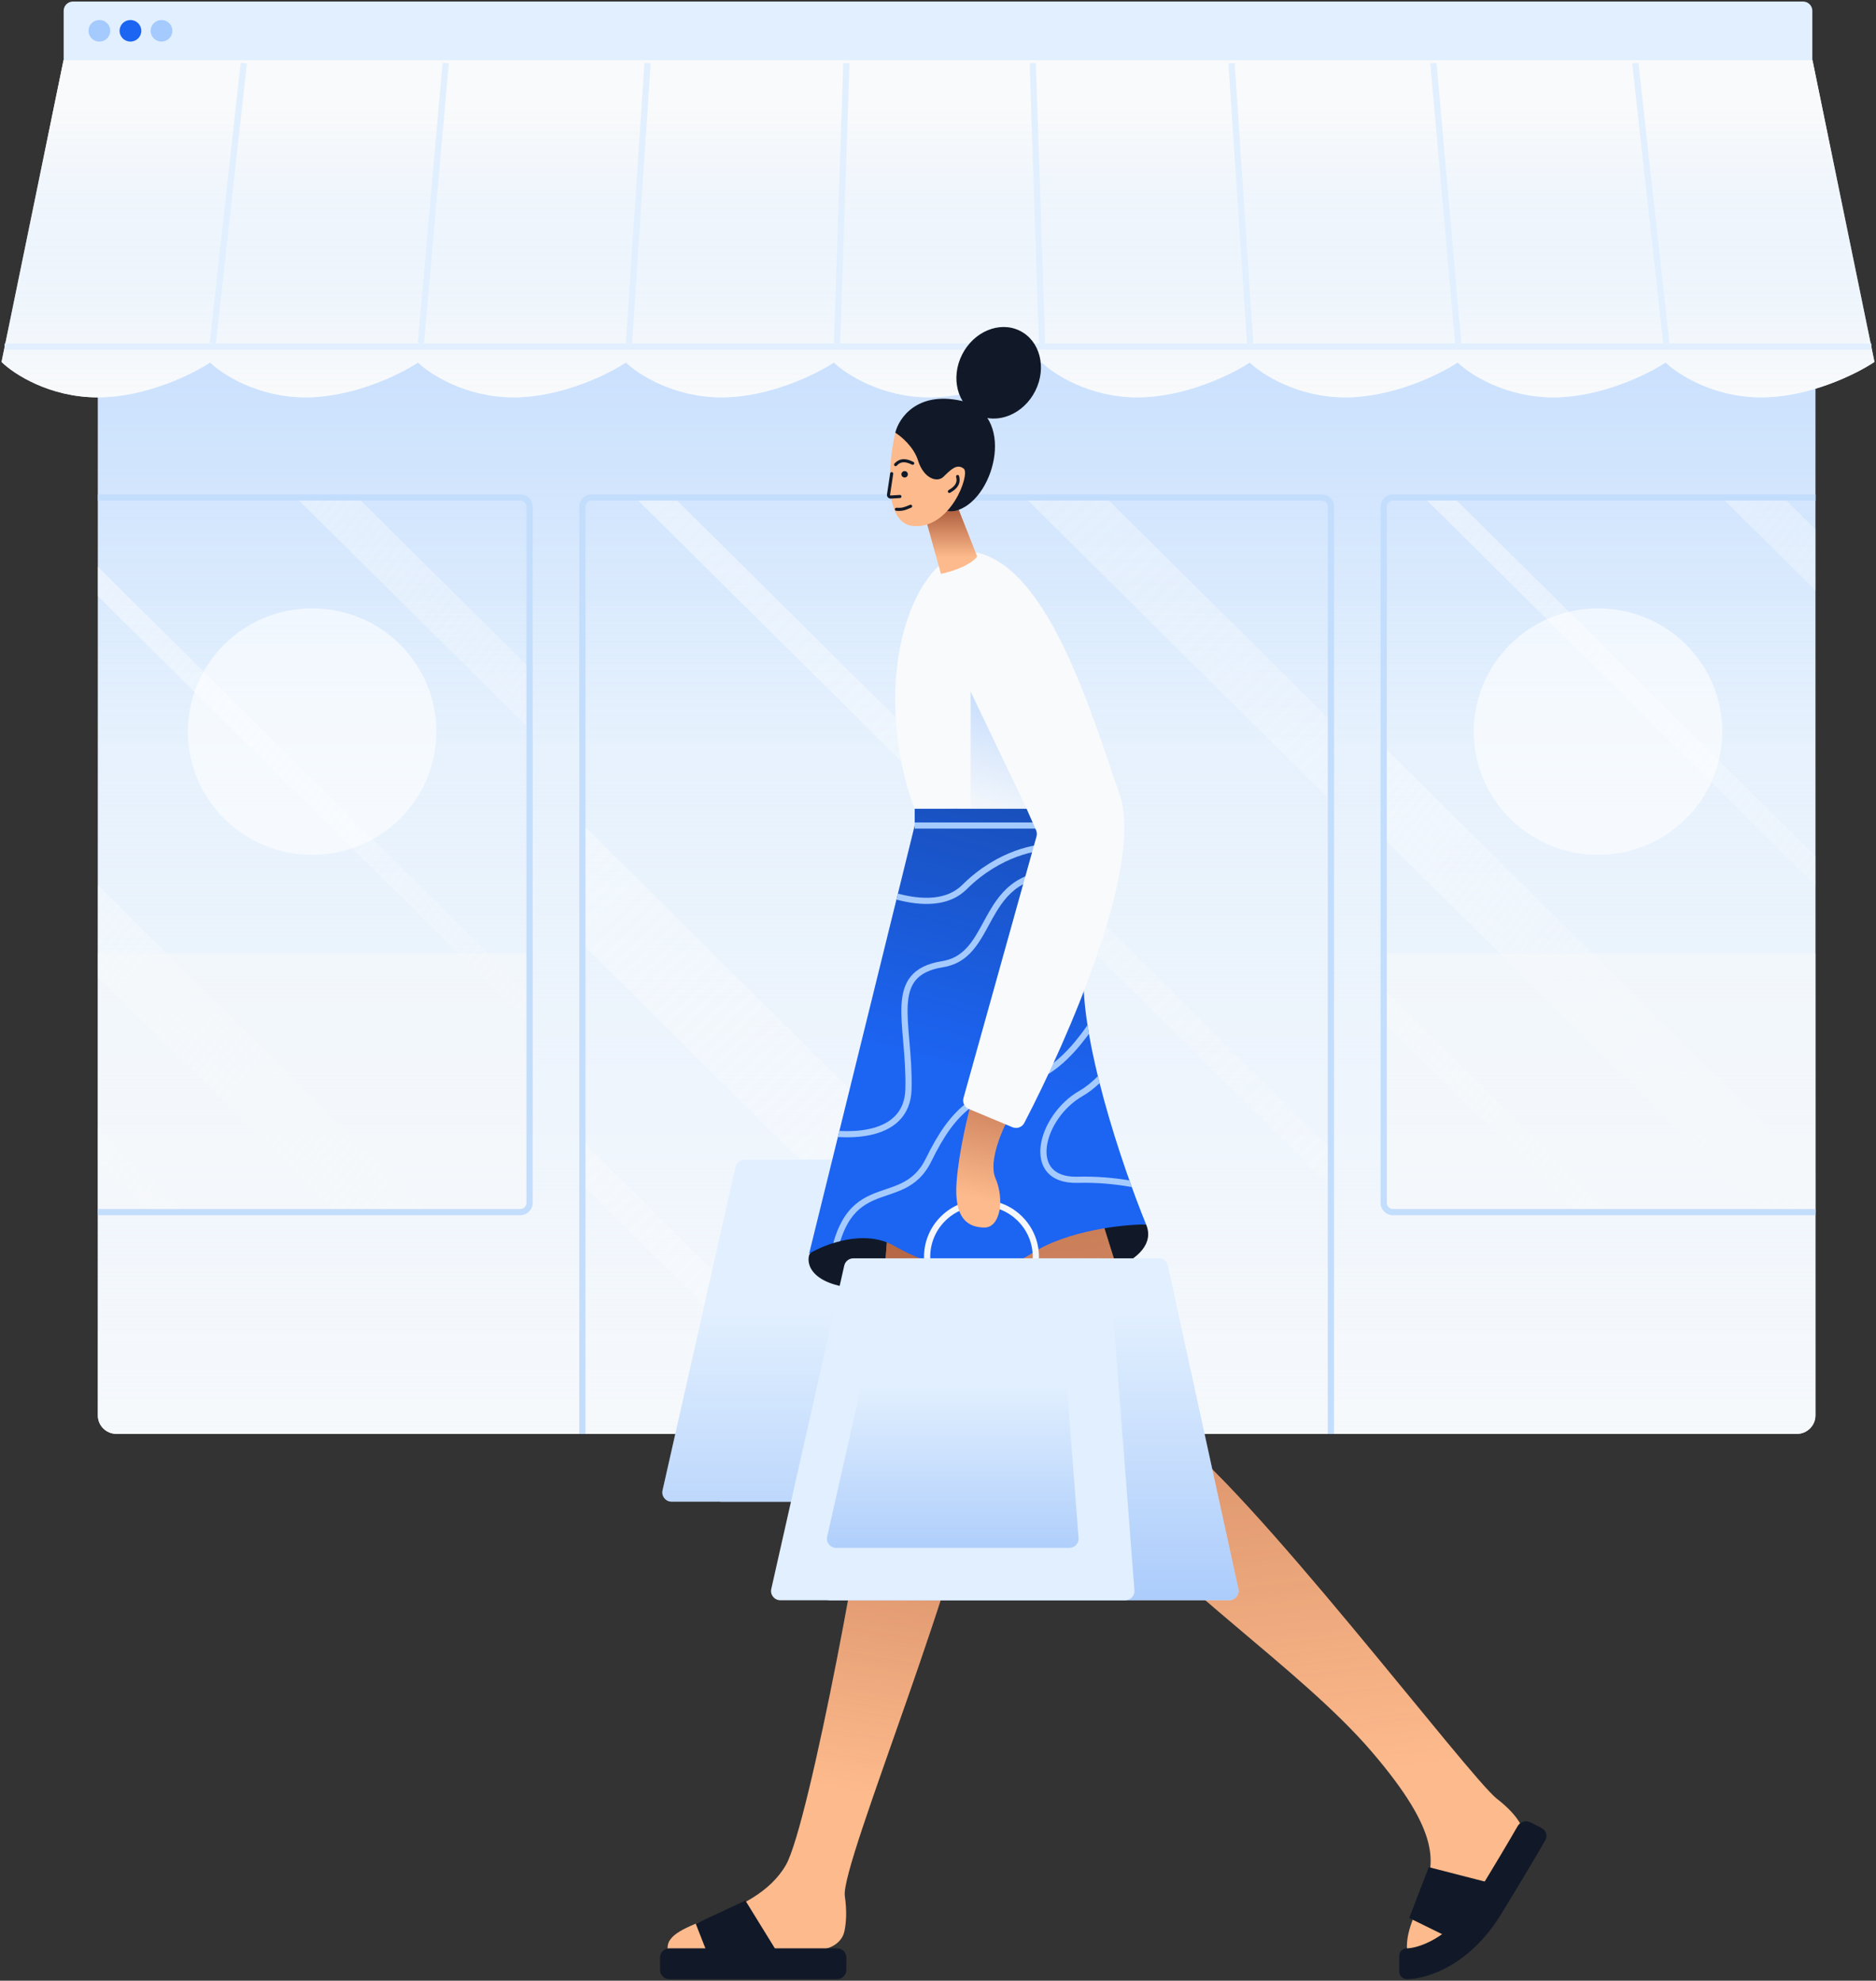 <svg width="609" height="643" viewBox="0 0 609 643" fill="none" xmlns="http://www.w3.org/2000/svg">
<rect x="0" y="0" width="609" height="643" fill="#333333" stroke="none"/>
<path d="M31.757 106.5C31.757 103.186 34.466 100.5 37.807 100.5H583.293C586.634 100.5 589.342 103.186 589.342 106.5V459.5C589.342 462.814 586.634 465.5 583.293 465.5H37.807C34.466 465.5 31.757 462.814 31.757 459.5V106.5Z" fill="#E1EFFE"/>
<path d="M31.757 106.5C31.757 103.186 34.466 100.5 37.807 100.5H583.293C586.634 100.5 589.342 103.186 589.342 106.5V459.5C589.342 462.814 586.634 465.5 583.293 465.5H37.807C34.466 465.5 31.757 462.814 31.757 459.5V106.5Z" fill="url(#paint0_linear_5319_21036)"/>
<path d="M31.757 106.5C31.757 103.186 34.466 100.5 37.807 100.5H583.293C586.634 100.5 589.342 103.186 589.342 106.5V459.5C589.342 462.814 586.634 465.5 583.293 465.5H37.807C34.466 465.5 31.757 462.814 31.757 459.5V106.5Z" fill="url(#paint1_linear_5319_21036)"/>
<path d="M432.049 373L219.299 162H206.696L432.049 385.5V373Z" fill="url(#paint2_linear_5319_21036)" fill-opacity="0.5"/>
<path d="M432.049 260L332.732 161.5H358.948L432.049 234V260Z" fill="url(#paint3_linear_5319_21036)" fill-opacity="0.5"/>
<path d="M388.692 465.5L189.051 267.5V306.5L349.369 465.5H388.692Z" fill="url(#paint4_linear_5319_21036)" fill-opacity="0.5"/>
<path d="M284.838 465.5L189.051 370.5V384.5L270.722 465.5H284.838Z" fill="url(#paint5_linear_5319_21036)" fill-opacity="0.5"/>
<path fill-rule="evenodd" clip-rule="evenodd" d="M96.083 161.5L171.91 236.671V216.829L116.098 161.5H96.083ZM31.757 193.507V183.968L171.91 322.908V332.447L31.757 193.507ZM31.757 317.139V287.375L138.808 393.5H108.785L31.757 317.139ZM31.757 376.665V365.981L59.517 393.5H48.739L31.757 376.665Z" fill="url(#paint6_linear_5319_21036)" fill-opacity="0.5"/>
<path fill-rule="evenodd" clip-rule="evenodd" d="M578.904 161.5H558.889L589.343 191.69V171.848L578.904 161.5ZM589.343 277.927L472.284 161.882H462.662L589.343 287.467V277.927ZM589.343 381.335L449.19 242.395V272.158L571.591 393.5H586.318C587.988 393.5 589.343 392.157 589.343 390.5V381.335ZM522.322 393.5L449.19 321V331.684L511.545 393.5H522.322Z" fill="url(#paint7_linear_5319_21036)" fill-opacity="0.5"/>
<path d="M31.757 393.5L171.91 393.5L171.91 309.5L31.757 309.5L31.757 393.5Z" fill="#F9FAFB" fill-opacity="0.5"/>
<path d="M449.19 393.5L589.343 393.5L589.343 309.5L449.19 309.5L449.19 393.5Z" fill="#F9FAFB" fill-opacity="0.5"/>
<path fill-rule="evenodd" clip-rule="evenodd" d="M452.215 162.5H589.343V160.5H452.215C449.987 160.5 448.182 162.291 448.182 164.5V390.5C448.182 392.709 449.987 394.5 452.215 394.5H589.343V392.5H452.215C451.101 392.5 450.198 391.605 450.198 390.5V164.5C450.198 163.395 451.101 162.5 452.215 162.5Z" fill="#C3DDFD"/>
<path fill-rule="evenodd" clip-rule="evenodd" d="M192.075 162.5C190.962 162.5 190.059 163.395 190.059 164.5V465.5H188.042V164.5C188.042 162.291 189.848 160.5 192.075 160.5H429.024C431.251 160.5 433.057 162.291 433.057 164.5V465.5H431.041V164.5C431.041 163.395 430.138 162.5 429.024 162.5H192.075Z" fill="#C3DDFD"/>
<path fill-rule="evenodd" clip-rule="evenodd" d="M309.037 465.5V161.5H311.054V465.5H309.037Z" fill="#A4CAFE"/>
<path fill-rule="evenodd" clip-rule="evenodd" d="M168.885 162.5H31.757V160.5H168.885C171.112 160.5 172.918 162.291 172.918 164.5V390.5C172.918 392.709 171.112 394.5 168.885 394.5H31.757V392.5H168.885C169.999 392.5 170.901 391.605 170.901 390.5V164.5C170.901 163.395 169.999 162.5 168.885 162.5Z" fill="#C3DDFD"/>
<path d="M60.998 237.5C60.998 215.409 79.055 197.5 101.329 197.5C123.604 197.5 141.661 215.409 141.661 237.5C141.661 259.591 123.604 277.5 101.329 277.5C79.055 277.5 60.998 259.591 60.998 237.5Z" fill="white" fill-opacity="0.6"/>
<path d="M478.43 237.5C478.43 215.409 496.488 197.5 518.762 197.5C541.037 197.5 559.094 215.409 559.094 237.5C559.094 259.591 541.037 277.5 518.762 277.5C496.488 277.5 478.43 259.591 478.43 237.5Z" fill="white" fill-opacity="0.6"/>
<path fill-rule="evenodd" clip-rule="evenodd" d="M0.5 117.5L20.632 19.5H588.367L608.5 117.5C602.791 121.333 587.444 129 571.728 129C556.279 129 544.756 121.592 540.701 117.699C534.769 121.592 519.677 129 504.228 129C488.779 129 477.257 121.592 473.201 117.699C467.269 121.592 452.177 129 436.729 129C421.28 129 409.757 121.592 405.701 117.699C399.77 121.592 384.678 129 369.229 129C353.78 129 342.258 121.592 338.202 117.699C332.27 121.592 317.178 129 301.729 129C286.281 129 274.758 121.592 270.702 117.699C264.771 121.592 249.679 129 234.23 129C218.781 129 207.258 121.592 203.203 117.699C197.271 121.592 182.179 129 166.73 129C151.281 129 139.759 121.592 135.703 117.699C129.771 121.592 114.68 129 99.231 129C83.782 129 72.259 121.592 68.204 117.699C62.272 121.592 47.18 129 31.731 129C16.015 129 4.362 121.333 0.5 117.5Z" fill="#E1EFFE"/>
<path fill-rule="evenodd" clip-rule="evenodd" d="M0.5 117.5L20.632 19.5H588.367L608.5 117.5C602.791 121.333 587.444 129 571.728 129C556.279 129 544.756 121.592 540.701 117.699C534.769 121.592 519.677 129 504.228 129C488.779 129 477.257 121.592 473.201 117.699C467.269 121.592 452.177 129 436.729 129C421.28 129 409.757 121.592 405.701 117.699C399.77 121.592 384.678 129 369.229 129C353.78 129 342.258 121.592 338.202 117.699C332.27 121.592 317.178 129 301.729 129C286.281 129 274.758 121.592 270.702 117.699C264.771 121.592 249.679 129 234.23 129C218.781 129 207.258 121.592 203.203 117.699C197.271 121.592 182.179 129 166.73 129C151.281 129 139.759 121.592 135.703 117.699C129.771 121.592 114.68 129 99.231 129C83.782 129 72.259 121.592 68.204 117.699C62.272 121.592 47.18 129 31.731 129C16.015 129 4.362 121.333 0.5 117.5Z" fill="url(#paint8_linear_5319_21036)"/>
<path fill-rule="evenodd" clip-rule="evenodd" d="M0.5 117.5L20.632 19.5H588.367L608.5 117.5C602.791 121.333 587.444 129 571.728 129C556.279 129 544.756 121.592 540.701 117.699C534.769 121.592 519.677 129 504.228 129C488.779 129 477.257 121.592 473.201 117.699C467.269 121.592 452.177 129 436.729 129C421.28 129 409.757 121.592 405.701 117.699C399.77 121.592 384.678 129 369.229 129C353.78 129 342.258 121.592 338.202 117.699C332.27 121.592 317.178 129 301.729 129C286.281 129 274.758 121.592 270.702 117.699C264.771 121.592 249.679 129 234.23 129C218.781 129 207.258 121.592 203.203 117.699C197.271 121.592 182.179 129 166.73 129C151.281 129 139.759 121.592 135.703 117.699C129.771 121.592 114.68 129 99.231 129C83.782 129 72.259 121.592 68.204 117.699C62.272 121.592 47.18 129 31.731 129C16.015 129 4.362 121.333 0.5 117.5Z" fill="url(#paint9_linear_5319_21036)"/>
<path fill-rule="evenodd" clip-rule="evenodd" d="M607.492 113.5H1.508V111.5H607.492V113.5Z" fill="#E1EFFE"/>
<path fill-rule="evenodd" clip-rule="evenodd" d="M531.864 20.39L541.947 111.39L539.942 111.609L529.859 20.609L531.864 20.39Z" fill="#E1EFFE"/>
<path fill-rule="evenodd" clip-rule="evenodd" d="M466.327 20.412L474.393 111.412L472.384 111.587L464.318 20.587L466.327 20.412Z" fill="#E1EFFE"/>
<path fill-rule="evenodd" clip-rule="evenodd" d="M78.145 20.39L68.062 111.39L70.066 111.609L80.149 20.609L78.145 20.39Z" fill="#E1EFFE"/>
<path fill-rule="evenodd" clip-rule="evenodd" d="M143.681 20.412L135.615 111.412L137.624 111.587L145.69 20.587L143.681 20.412Z" fill="#E1EFFE"/>
<path fill-rule="evenodd" clip-rule="evenodd" d="M209.219 20.434L203.169 111.434L205.181 111.566L211.231 20.566L209.219 20.434Z" fill="#E1EFFE"/>
<path fill-rule="evenodd" clip-rule="evenodd" d="M273.747 20.467L270.722 111.467L272.738 111.533L275.763 20.533L273.747 20.467Z" fill="#E1EFFE"/>
<path fill-rule="evenodd" clip-rule="evenodd" d="M400.79 20.434L406.839 111.434L404.827 111.566L398.777 20.566L400.79 20.434Z" fill="#E1EFFE"/>
<path fill-rule="evenodd" clip-rule="evenodd" d="M336.261 20.467L339.286 111.467L337.27 111.533L334.246 20.533L336.261 20.467Z" fill="#E1EFFE"/>
<path d="M20.666 3.5C20.666 1.843 22.02 0.5 23.691 0.5H585.309C586.98 0.5 588.334 1.843 588.334 3.5V19.5H20.666V3.5Z" fill="#E1EFFE"/>
<path d="M35.79 10C35.79 11.933 34.21 13.5 32.261 13.5C30.312 13.5 28.732 11.933 28.732 10C28.732 8.067 30.312 6.5 32.261 6.5C34.21 6.5 35.79 8.067 35.79 10Z" fill="#A4CAFE"/>
<path d="M45.873 10C45.873 11.933 44.293 13.5 42.344 13.5C40.395 13.5 38.815 11.933 38.815 10C38.815 8.067 40.395 6.5 42.344 6.5C44.293 6.5 45.873 8.067 45.873 10Z" fill="#1C64F2"/>
<path d="M55.956 10C55.956 11.933 54.376 13.5 52.427 13.5C50.478 13.5 48.898 11.933 48.898 10C48.898 8.067 50.478 6.5 52.427 6.5C54.376 6.5 55.956 8.067 55.956 10Z" fill="#A4CAFE"/>
<path fill-rule="evenodd" clip-rule="evenodd" d="M283.326 392.5C292.514 392.5 299.963 385.113 299.963 376C299.963 366.887 292.514 359.5 283.326 359.5C274.138 359.5 266.689 366.887 266.689 376C266.689 385.113 274.138 392.5 283.326 392.5ZM283.326 394.5C293.628 394.5 301.979 386.217 301.979 376C301.979 365.783 293.628 357.5 283.326 357.5C273.024 357.5 264.672 365.783 264.672 376C264.672 386.217 273.024 394.5 283.326 394.5Z" fill="#F4F7FB"/>
<path d="M255.964 378.818C256.284 377.46 257.504 376.5 258.91 376.5H340.878C342.303 376.5 343.534 377.485 343.835 378.866L366.726 483.866C367.133 485.735 365.697 487.5 363.769 487.5H234.202C232.254 487.5 230.814 485.7 231.257 483.818L255.964 378.818Z" fill="#E1EFFE"/>
<path d="M255.964 378.818C256.284 377.46 257.504 376.5 258.91 376.5H340.878C342.303 376.5 343.534 377.485 343.835 378.866L366.726 483.866C367.133 485.735 365.697 487.5 363.769 487.5H234.202C232.254 487.5 230.814 485.7 231.257 483.818L255.964 378.818Z" fill="url(#paint10_linear_5319_21036)"/>
<path d="M238.777 378.845C239.086 377.474 240.313 376.5 241.729 376.5H321.864C323.445 376.5 324.759 377.708 324.88 379.271L332.987 484.271C333.121 486.013 331.732 487.5 329.971 487.5H218.034C216.097 487.5 214.66 485.72 215.083 483.845L238.777 378.845Z" fill="#E1EFFE"/>
<path d="M238.777 378.845C239.086 377.474 240.313 376.5 241.729 376.5H321.864C323.445 376.5 324.759 377.708 324.88 379.271L332.987 484.271C333.121 486.013 331.732 487.5 329.971 487.5H218.034C216.097 487.5 214.66 485.72 215.083 483.845L238.777 378.845Z" fill="url(#paint11_linear_5319_21036)"/>
<path d="M283.325 418.5C264.37 418.5 261.647 411.167 262.655 407.5L265.177 402.5L280.805 396L336.765 391.5L372.055 397.5C377.097 409.5 352.898 417.5 332.228 416C311.558 414.5 307.02 418.5 283.325 418.5Z" fill="#111928"/>
<path d="M476.918 620C468.448 629.6 463.81 633 456.752 633C456.248 626 460.785 619 462.298 614.5C465.486 605.013 468.348 595.5 445.157 568.5C421.966 541.5 379.114 514 353.906 482.5C333.741 457.3 318.952 412.667 314.079 393.5L353.906 384L379.114 464.5C404.321 481 476.918 577 485.993 584C493.252 589.6 494.731 594 494.563 595.5C492.21 599.667 485.388 610.4 476.918 620Z" fill="#FDBA8C"/>
<path d="M476.918 620C468.448 629.6 463.81 633 456.752 633C456.248 626 460.785 619 462.298 614.5C465.486 605.013 468.348 595.5 445.157 568.5C421.966 541.5 379.114 514 353.906 482.5C333.741 457.3 318.952 412.667 314.079 393.5L353.906 384L379.114 464.5C404.321 481 476.918 577 485.993 584C493.252 589.6 494.731 594 494.563 595.5C492.21 599.667 485.388 610.4 476.918 620Z" fill="url(#paint12_linear_5319_21036)"/>
<path d="M457.47 622.657L469.356 628.5L484.403 611.443L463.815 606.145L457.47 622.657Z" fill="#111928"/>
<path fill-rule="evenodd" clip-rule="evenodd" d="M500.397 593.401C501.888 594.148 502.469 595.939 501.649 597.383C499.218 601.663 494.193 610.169 487.186 621.598C477.264 637.781 463.533 642.5 456.705 642.5C455.339 642.5 454.231 641.402 454.231 640.047V634.953C454.231 633.598 455.339 632.5 456.705 632.5C459.764 632.5 470.346 629.819 478.571 616.402C485.471 605.148 490.307 596.957 492.64 592.871C493.463 591.43 495.305 590.852 496.796 591.599L500.397 593.401Z" fill="#111928"/>
<path d="M265.089 633H216.779C215.266 623 244.623 623.5 255.094 605.5C262.656 592.5 282.318 486.5 283.326 467C284.133 451.4 287.359 409.833 288.872 391H336.765C331.556 405.167 320.532 440.6 318.112 469C315.087 504.5 272.754 605.105 274.251 615.5C274.955 620.388 274.712 624.121 274.133 626.899C273.295 630.917 269.226 633 265.089 633Z" fill="#FDBA8C"/>
<path d="M265.089 633H216.779C215.266 623 244.623 623.5 255.094 605.5C262.656 592.5 282.318 486.5 283.326 467C284.133 451.4 287.359 409.833 288.872 391H336.765C331.556 405.167 320.532 440.6 318.112 469C315.087 504.5 272.754 605.105 274.251 615.5C274.955 620.388 274.712 624.121 274.133 626.899C273.295 630.917 269.226 633 265.089 633Z" fill="url(#paint13_linear_5319_21036)"/>
<path d="M214.258 635.5C214.258 633.843 215.612 632.5 217.283 632.5H271.73C273.401 632.5 274.755 633.843 274.755 635.5V639.5C274.755 641.157 273.401 642.5 271.73 642.5H217.283C215.612 642.5 214.258 641.157 214.258 639.5V635.5Z" fill="#111928"/>
<path d="M225.853 624.5L229.382 633.5L253.077 635L241.986 617L225.853 624.5Z" fill="#111928"/>
<path d="M296.938 268V262.5H347.353C348.697 269.667 353.906 289.8 351.89 313C349.873 336.2 364.493 379 372.056 397.5C364.493 397.5 346.445 399.4 334.749 407C320.129 416.5 302.484 411.5 290.384 404.5C280.704 398.9 267.866 403.833 262.656 407L296.938 268Z" fill="#1C64F2"/>
<path d="M296.938 268V262.5H347.353C348.697 269.667 353.906 289.8 351.89 313C349.873 336.2 364.493 379 372.056 397.5C364.493 397.5 346.445 399.4 334.749 407C320.129 416.5 302.484 411.5 290.384 404.5C280.704 398.9 267.866 403.833 262.656 407L296.938 268Z" fill="url(#paint14_linear_5319_21036)"/>
<path fill-rule="evenodd" clip-rule="evenodd" d="M291.007 292.044L291.487 290.101C299.745 292.294 307.474 292.136 312.357 287.293C323.861 275.884 336.718 273.65 341.876 274.002L341.737 275.998C337.148 275.684 324.865 277.716 313.783 288.707C308.114 294.329 299.452 294.277 291.007 292.044ZM271.997 369.124L272.484 367.148C275.692 367.313 278.995 367.172 282.02 366.534C285.355 365.832 288.276 364.543 290.378 362.476C292.459 360.43 293.818 357.546 293.913 353.477C294.038 348.162 293.633 343.18 293.239 338.609L293.184 337.968L293.184 337.968C292.812 333.672 292.469 329.705 292.654 326.26C292.848 322.635 293.63 319.431 295.702 316.935C297.785 314.426 301.042 312.786 305.851 312.013C310.181 311.317 312.964 309.045 315.244 305.977C316.395 304.429 317.41 302.687 318.429 300.839C318.697 300.355 318.965 299.862 319.236 299.364L319.236 299.364C319.988 297.981 320.762 296.558 321.594 295.175C323.868 291.395 326.677 287.732 331.124 285.333C335.579 282.929 341.545 281.865 350.009 283.009L349.737 284.991C341.564 283.886 336.061 284.946 332.087 287.09C328.106 289.237 325.526 292.543 323.326 296.2C322.518 297.543 321.775 298.909 321.029 300.28L321.028 300.282C320.753 300.787 320.478 301.293 320.199 301.799C319.172 303.661 318.103 305.501 316.867 307.164C314.374 310.518 311.17 313.184 306.174 313.987C301.656 314.714 298.926 316.199 297.259 318.206C295.582 320.226 294.852 322.928 294.668 326.366C294.491 329.668 294.822 333.506 295.199 337.867L295.248 338.438C295.642 343.008 296.057 348.088 295.929 353.523C295.823 358.054 294.287 361.449 291.798 363.896C289.331 366.322 286.006 367.739 282.439 368.491C279.097 369.195 275.474 369.329 271.997 369.124ZM272.78 402.906C271.995 403.099 271.23 403.314 270.489 403.546C271.298 400.661 272.27 398.294 273.375 396.333C275.962 391.741 279.238 389.439 282.67 387.901C284.247 387.195 285.862 386.648 287.421 386.12L287.422 386.12L287.763 386.004C289.444 385.434 291.058 384.872 292.601 384.125C295.638 382.655 298.418 380.462 300.568 376.064C304.63 367.753 308.492 362.226 313.577 358.217C318.657 354.213 324.869 351.795 333.482 349.533C339.998 347.823 346.042 342.18 350.994 335.614C351.698 334.68 352.377 333.732 353.03 332.778C353.175 333.713 353.331 334.658 353.496 335.61C353.205 336.013 352.909 336.413 352.609 336.812C347.587 343.47 341.195 349.577 333.998 351.467C325.471 353.706 319.583 356.038 314.832 359.783C310.086 363.524 306.386 368.747 302.382 376.936C300.01 381.788 296.874 384.283 293.486 385.922C291.816 386.73 290.091 387.328 288.415 387.896L288.093 388.006L288.093 388.006C286.515 388.54 284.986 389.058 283.5 389.724C280.375 391.124 277.469 393.165 275.136 397.308C274.268 398.849 273.474 400.688 272.78 402.906ZM366.636 383.203C366.895 383.935 367.154 384.657 367.41 385.366C362.294 384.453 356.252 383.82 349.902 384C345.297 384.13 341.997 382.858 339.98 380.545C337.975 378.244 337.412 375.11 337.845 371.869C338.708 365.418 343.568 358.03 350.377 354.134C352.47 352.936 354.489 351.292 356.4 349.364C356.584 350.117 356.771 350.87 356.962 351.624C355.196 353.299 353.332 354.752 351.385 355.866C345.087 359.47 340.62 366.332 339.844 372.132C339.459 375.015 339.998 377.506 341.506 379.237C343.003 380.954 345.627 382.12 349.844 382.001C355.881 381.829 361.643 382.374 366.636 383.203Z" fill="#A4CAFE"/>
<path fill-rule="evenodd" clip-rule="evenodd" d="M336.765 269H296.938V267H336.765V269Z" fill="#A4CAFE"/>
<path fill-rule="evenodd" clip-rule="evenodd" d="M318.616 424.5C327.804 424.5 335.253 417.113 335.253 408C335.253 398.887 327.804 391.5 318.616 391.5C309.428 391.5 301.979 398.887 301.979 408C301.979 417.113 309.428 424.5 318.616 424.5ZM318.616 426.5C328.918 426.5 337.269 418.217 337.269 408C337.269 397.783 328.918 389.5 318.616 389.5C308.314 389.5 299.963 397.783 299.963 408C299.963 418.217 308.314 426.5 318.616 426.5Z" fill="#F4F7FB"/>
<path d="M291.255 410.818C291.574 409.46 292.795 408.5 294.2 408.5H376.169C377.593 408.5 378.824 409.485 379.125 410.866L402.016 515.866C402.424 517.735 400.988 519.5 399.06 519.5H269.493C267.544 519.5 266.104 517.7 266.547 515.818L291.255 410.818Z" fill="#E1EFFE"/>
<path d="M291.255 410.818C291.574 409.46 292.795 408.5 294.2 408.5H376.169C377.593 408.5 378.824 409.485 379.125 410.866L402.016 515.866C402.424 517.735 400.988 519.5 399.06 519.5H269.493C267.544 519.5 266.104 517.7 266.547 515.818L291.255 410.818Z" fill="url(#paint15_linear_5319_21036)"/>
<path d="M274.067 410.845C274.376 409.474 275.603 408.5 277.019 408.5H357.154C358.735 408.5 360.049 409.708 360.17 411.271L368.277 516.271C368.411 518.013 367.022 519.5 365.261 519.5H253.324C251.387 519.5 249.95 517.72 250.373 515.845L274.067 410.845Z" fill="#E1EFFE"/>
<path d="M284.573 427.844C284.883 426.474 286.109 425.5 287.525 425.5H341.619C343.2 425.5 344.514 426.707 344.635 428.271L350.127 499.271C350.262 501.013 348.873 502.5 347.111 502.5H271.475C269.537 502.5 268.099 500.719 268.523 498.844L284.573 427.844Z" fill="url(#paint16_linear_5319_21036)"/>
<path d="M310.549 383.5C311.356 373.5 314.247 361.667 315.591 357L328.195 361.5C325.506 366.167 320.733 376.9 323.153 382.5C326.178 389.5 324.666 398.5 319.624 398.5C314.583 398.5 309.541 396 310.549 383.5Z" fill="#FDBA8C"/>
<path d="M310.549 383.5C311.356 373.5 314.247 361.667 315.591 357L328.195 361.5C325.506 366.167 320.733 376.9 323.153 382.5C326.178 389.5 324.666 398.5 319.624 398.5C314.583 398.5 309.541 396 310.549 383.5Z" fill="url(#paint17_linear_5319_21036)"/>
<path d="M291.393 215C294.216 194.2 302.988 184.333 307.021 182L315.087 179C339.286 182 353.402 228.5 363.485 258C371.313 280.903 346.855 337.051 332.501 364.569C331.781 365.95 330.111 366.537 328.666 365.934L314.513 360.023C313.112 359.438 312.366 357.912 312.772 356.458L336.479 271.527C336.664 270.863 336.613 270.155 336.335 269.524L333.236 262.5H296.938C293.913 255.333 288.569 235.8 291.393 215Z" fill="#F9FAFB"/>
<path d="M315.087 224.5L333.236 262.5H315.087V224.5Z" fill="url(#paint18_linear_5319_21036)"/>
<path d="M305.453 186.297L300.658 169.005L309.375 160.792L317.221 180.677C314.78 183.789 308.358 185.72 305.453 186.297Z" fill="#FDBA8C"/>
<path d="M305.453 186.297L300.658 169.005L309.375 160.792L317.221 180.677C314.78 183.789 308.358 185.72 305.453 186.297Z" fill="url(#paint19_linear_5319_21036)"/>
<path d="M311.991 130.1C297.694 126.987 291.795 135.72 290.633 140.475C293.394 150.273 301.355 169.006 311.119 165.547C323.323 161.224 329.861 133.99 311.991 130.1Z" fill="#111928"/>
<path d="M336.085 126.892C332.301 134.432 323.909 137.916 317.343 134.674C310.776 131.431 308.521 122.691 312.305 115.152C316.09 107.612 324.481 104.128 331.048 107.37C337.614 110.612 339.87 119.353 336.085 126.892Z" fill="#111928"/>
<path d="M312.862 152.146C315.041 153.875 308.503 172.031 296.299 170.734C292.08 170.286 290.043 166.379 289.264 161.307C289.206 160.929 288.86 161.39 288.815 161C288.772 160.62 289.031 159.39 289 159C288.501 152.736 289.533 145.344 290.633 140.475C292.521 141.627 296.648 145.057 298.043 149.553C299.786 155.172 304.145 156.901 306.324 154.74C308.671 152.412 310.683 150.417 312.862 152.146Z" fill="#FDBA8C"/>
<path d="M294.701 153.802C294.797 154.368 294.413 154.904 293.842 155C293.271 155.096 292.73 154.715 292.633 154.148C292.537 153.582 292.921 153.045 293.492 152.95C294.063 152.854 294.604 153.235 294.701 153.802Z" fill="#111928"/>
<path fill-rule="evenodd" clip-rule="evenodd" d="M292.864 150.113C292.135 150.245 291.594 150.65 291.106 151.176C290.918 151.379 290.599 151.392 290.394 151.205C290.189 151.018 290.176 150.701 290.364 150.498C290.928 149.892 291.653 149.315 292.684 149.129C293.71 148.944 294.951 149.161 296.523 149.952C296.771 150.077 296.87 150.378 296.744 150.625C296.618 150.871 296.315 150.969 296.066 150.844C294.611 150.111 293.599 149.981 292.864 150.113Z" fill="#111928"/>
<path fill-rule="evenodd" clip-rule="evenodd" d="M289.54 153.263C289.816 153.304 290.005 153.558 289.964 153.831L288.938 160.635C288.919 160.756 289.019 160.863 289.142 160.856L292.108 160.678C292.386 160.661 292.625 160.871 292.642 161.147C292.659 161.423 292.447 161.66 292.169 161.676L289.203 161.854C288.44 161.9 287.827 161.237 287.941 160.487L288.967 153.683C289.008 153.41 289.265 153.222 289.54 153.263Z" fill="#111928"/>
<path fill-rule="evenodd" clip-rule="evenodd" d="M293.163 164.714C293.788 164.567 294.434 164.305 295.416 163.878C295.671 163.767 295.968 163.882 296.08 164.135C296.192 164.388 296.076 164.683 295.821 164.793C294.847 165.217 294.122 165.516 293.396 165.687C292.657 165.861 291.938 165.898 290.967 165.832C290.689 165.814 290.48 165.575 290.498 165.3C290.517 165.024 290.758 164.816 291.036 164.835C291.941 164.896 292.552 164.858 293.163 164.714Z" fill="#111928"/>
<path fill-rule="evenodd" clip-rule="evenodd" d="M310.313 156.85C310.601 156.173 310.555 155.502 310.379 154.809C310.311 154.542 310.474 154.27 310.744 154.202C311.014 154.134 311.288 154.297 311.356 154.564C311.56 155.364 311.649 156.281 311.242 157.239C310.837 158.191 309.975 159.104 308.447 159.975C308.206 160.113 307.898 160.031 307.759 159.791C307.62 159.552 307.703 159.246 307.944 159.108C309.359 158.302 310.023 157.532 310.313 156.85Z" fill="#111928"/>
<defs>
<linearGradient id="paint0_linear_5319_21036" x1="310.55" y1="506.114" x2="310.55" y2="167.487" gradientUnits="userSpaceOnUse">
<stop stop-color="#F9FAFB"/>
<stop offset="1" stop-color="#F9FAFB" stop-opacity="0"/>
</linearGradient>
<linearGradient id="paint1_linear_5319_21036" x1="447.135" y1="-362.079" x2="447.135" y2="363.173" gradientUnits="userSpaceOnUse">
<stop stop-color="#76A9FA"/>
<stop offset="0.831" stop-color="#76A9FA" stop-opacity="0"/>
</linearGradient>
<linearGradient id="paint2_linear_5319_21036" x1="140.148" y1="167.5" x2="502.425" y2="559.484" gradientUnits="userSpaceOnUse">
<stop stop-color="white"/>
<stop offset="1" stop-color="#F9FAFB" stop-opacity="0"/>
</linearGradient>
<linearGradient id="paint3_linear_5319_21036" x1="140.148" y1="167.5" x2="502.425" y2="559.484" gradientUnits="userSpaceOnUse">
<stop stop-color="white"/>
<stop offset="1" stop-color="#F9FAFB" stop-opacity="0"/>
</linearGradient>
<linearGradient id="paint4_linear_5319_21036" x1="140.148" y1="167.5" x2="502.425" y2="559.484" gradientUnits="userSpaceOnUse">
<stop stop-color="white"/>
<stop offset="1" stop-color="#F9FAFB" stop-opacity="0"/>
</linearGradient>
<linearGradient id="paint5_linear_5319_21036" x1="140.148" y1="167.5" x2="502.425" y2="559.484" gradientUnits="userSpaceOnUse">
<stop stop-color="white"/>
<stop offset="1" stop-color="#F9FAFB" stop-opacity="0"/>
</linearGradient>
<linearGradient id="paint6_linear_5319_21036" x1="3.552" y1="166.079" x2="275.364" y2="388.349" gradientUnits="userSpaceOnUse">
<stop stop-color="white"/>
<stop offset="1" stop-color="#F9FAFB" stop-opacity="0"/>
</linearGradient>
<linearGradient id="paint7_linear_5319_21036" x1="420.985" y1="166.079" x2="692.797" y2="388.349" gradientUnits="userSpaceOnUse">
<stop stop-color="white"/>
<stop offset="1" stop-color="#F9FAFB" stop-opacity="0"/>
</linearGradient>
<linearGradient id="paint8_linear_5319_21036" x1="304.5" y1="129.5" x2="304.5" y2="59.5" gradientUnits="userSpaceOnUse">
<stop stop-color="#F9FAFB"/>
<stop offset="1" stop-color="#F9FAFB" stop-opacity="0"/>
</linearGradient>
<linearGradient id="paint9_linear_5319_21036" x1="304.5" y1="34.5" x2="304.5" y2="103.5" gradientUnits="userSpaceOnUse">
<stop stop-color="#F9FAFB"/>
<stop offset="1" stop-color="#F9FAFB" stop-opacity="0"/>
</linearGradient>
<linearGradient id="paint10_linear_5319_21036" x1="332.545" y1="581.233" x2="332.545" y2="356.767" gradientUnits="userSpaceOnUse">
<stop stop-color="#76A9FA"/>
<stop offset="0.831" stop-color="#76A9FA" stop-opacity="0"/>
</linearGradient>
<linearGradient id="paint11_linear_5319_21036" x1="306.516" y1="610.5" x2="306.516" y2="389" gradientUnits="userSpaceOnUse">
<stop stop-color="#76A9FA"/>
<stop offset="0.831" stop-color="#76A9FA" stop-opacity="0"/>
</linearGradient>
<linearGradient id="paint12_linear_5319_21036" x1="350.377" y1="128" x2="404.406" y2="579.95" gradientUnits="userSpaceOnUse">
<stop stop-color="#7F270F"/>
<stop offset="1" stop-color="#7F270F" stop-opacity="0"/>
</linearGradient>
<linearGradient id="paint13_linear_5319_21036" x1="326.682" y1="271.5" x2="278.175" y2="581.462" gradientUnits="userSpaceOnUse">
<stop stop-color="#7F270F"/>
<stop offset="1" stop-color="#7F270F" stop-opacity="0"/>
</linearGradient>
<linearGradient id="paint14_linear_5319_21036" x1="440.62" y1="43.5" x2="355.478" y2="359.054" gradientUnits="userSpaceOnUse">
<stop stop-color="#111928"/>
<stop offset="1" stop-color="#111928" stop-opacity="0"/>
</linearGradient>
<linearGradient id="paint15_linear_5319_21036" x1="367.835" y1="613.233" x2="367.835" y2="388.767" gradientUnits="userSpaceOnUse">
<stop stop-color="#76A9FA"/>
<stop offset="0.831" stop-color="#76A9FA" stop-opacity="0"/>
</linearGradient>
<linearGradient id="paint16_linear_5319_21036" x1="309.037" y1="564.5" x2="309.037" y2="450" gradientUnits="userSpaceOnUse">
<stop stop-color="#76A9FA"/>
<stop offset="1" stop-color="#76A9FA" stop-opacity="0"/>
</linearGradient>
<linearGradient id="paint17_linear_5319_21036" x1="338.278" y1="308" x2="319.696" y2="389.708" gradientUnits="userSpaceOnUse">
<stop stop-color="#7F270F"/>
<stop offset="1" stop-color="#7F270F" stop-opacity="0"/>
</linearGradient>
<linearGradient id="paint18_linear_5319_21036" x1="327.139" y1="197.112" x2="304.282" y2="262.868" gradientUnits="userSpaceOnUse">
<stop stop-color="#A4CAFE"/>
<stop offset="1" stop-color="#A4CAFE" stop-opacity="0"/>
</linearGradient>
<linearGradient id="paint19_linear_5319_21036" x1="309.028" y1="156.195" x2="309.028" y2="180.852" gradientUnits="userSpaceOnUse">
<stop stop-color="#7F270F"/>
<stop offset="1" stop-color="#7F270F" stop-opacity="0"/>
</linearGradient>
</defs>
</svg>
